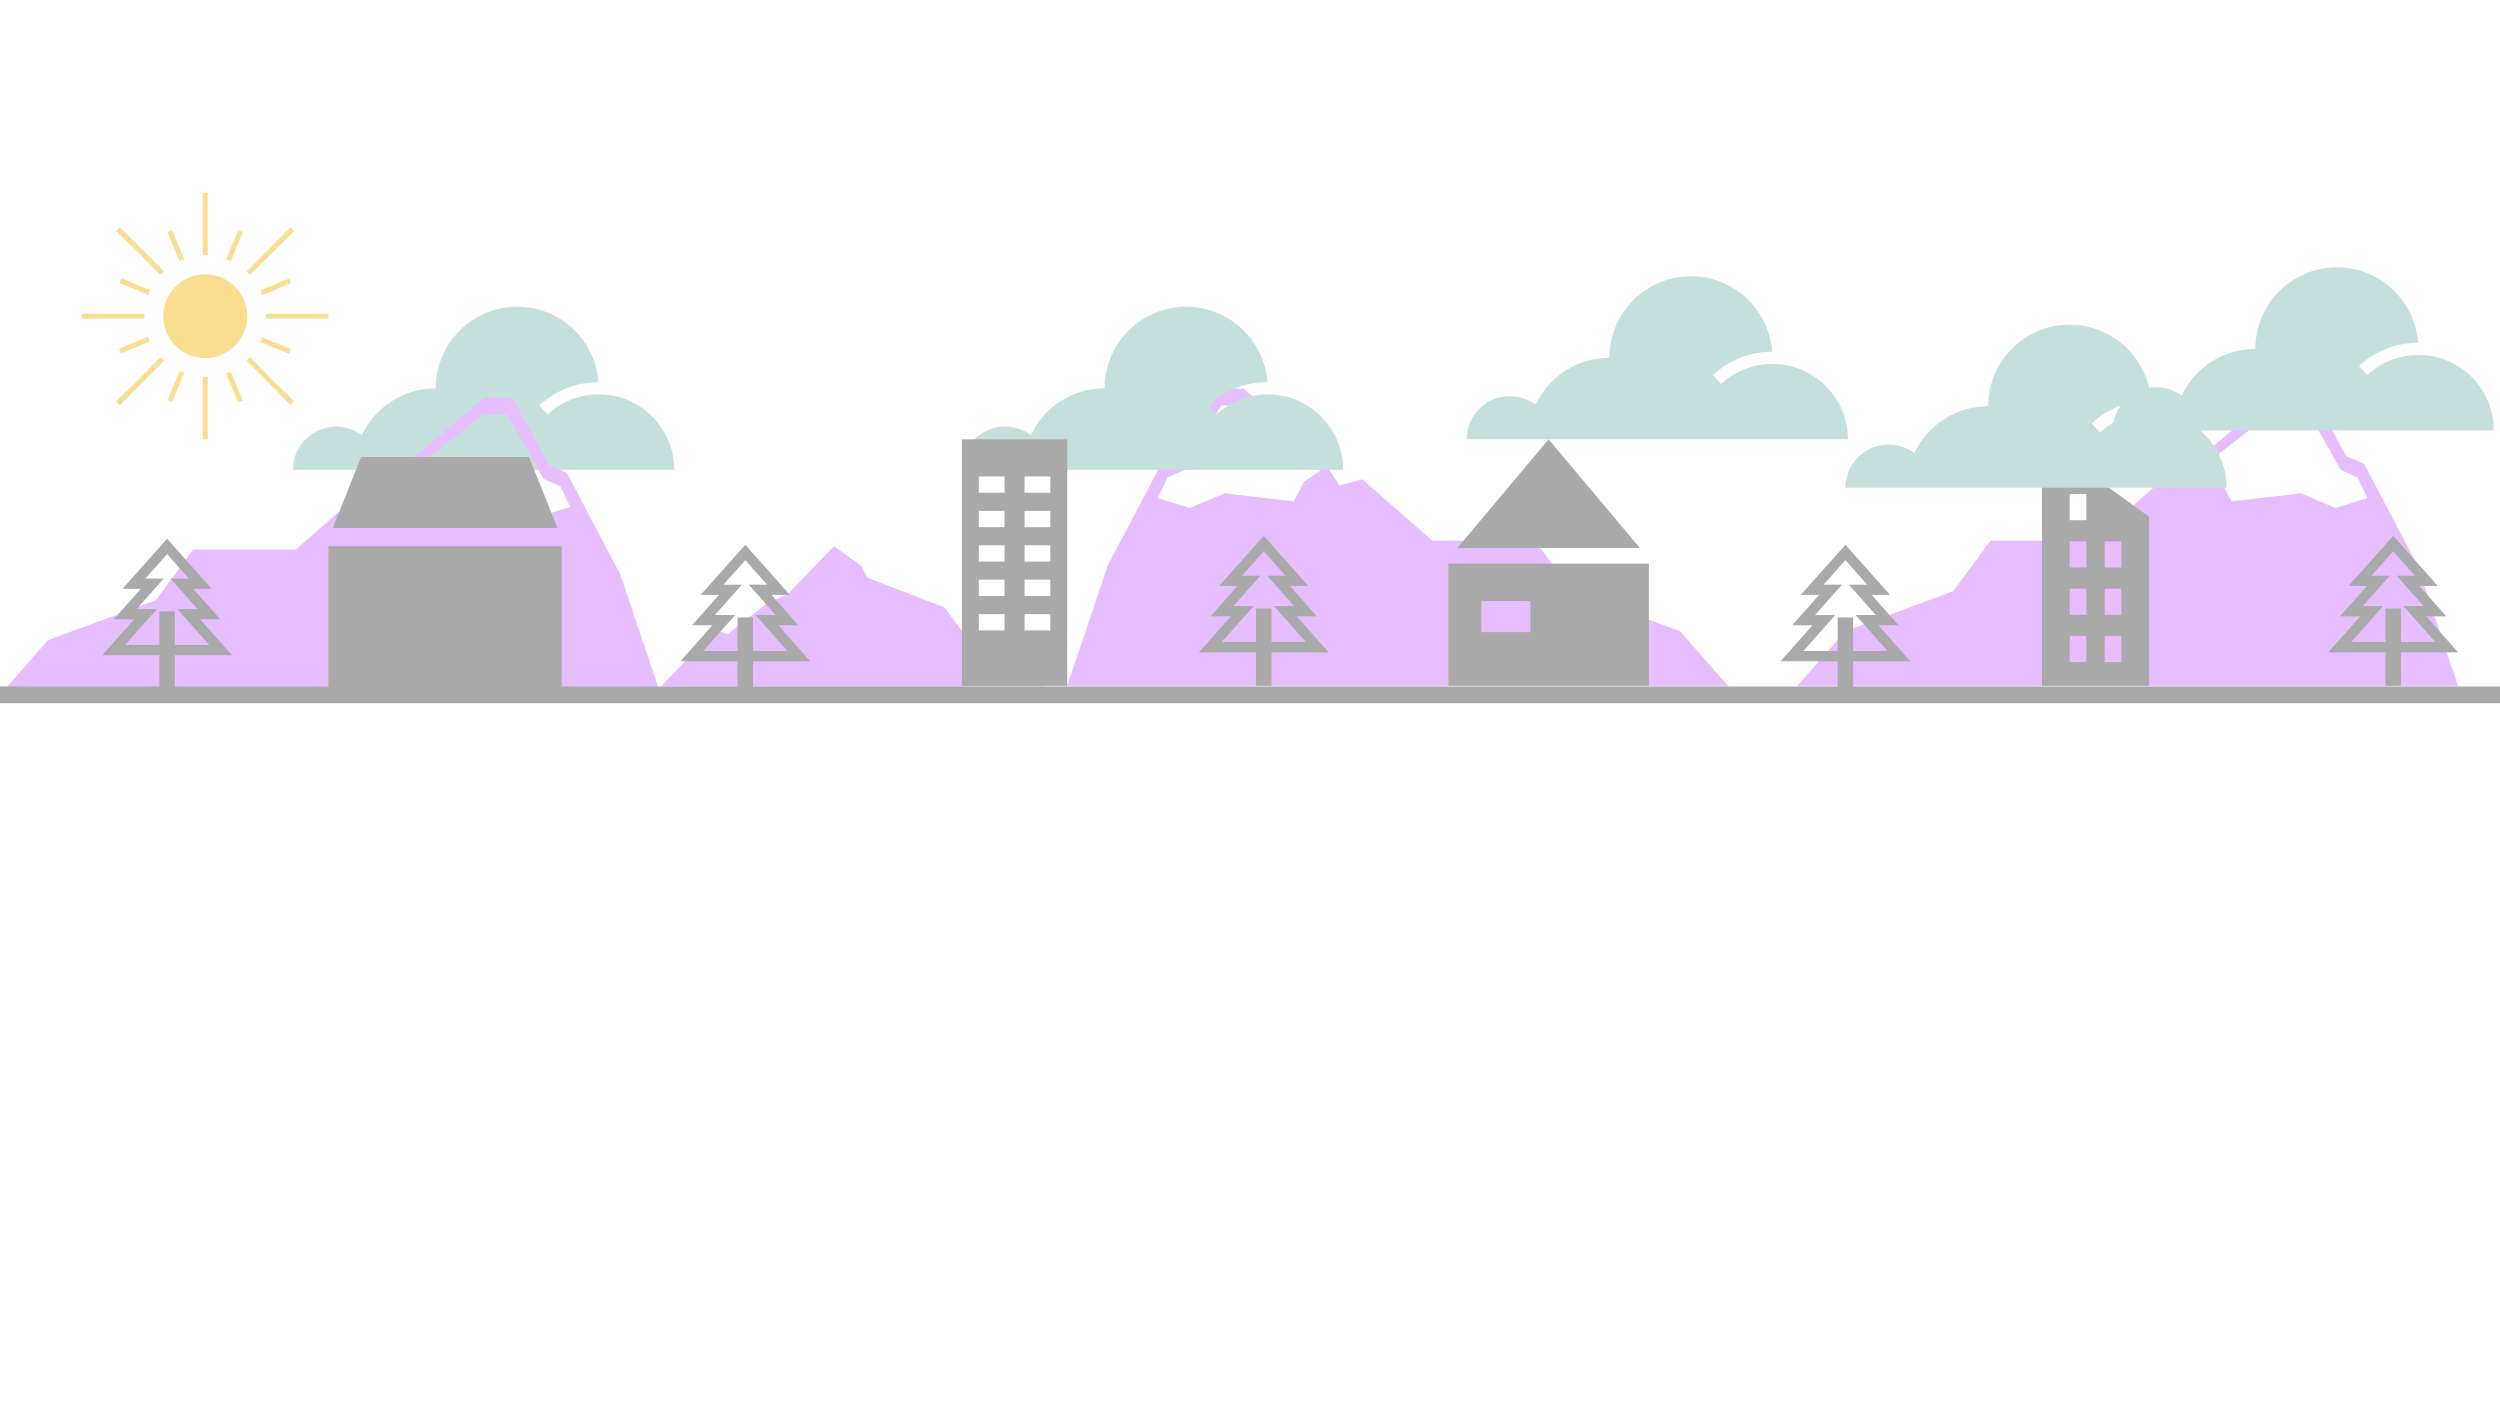 <?xml version="1.0" encoding="utf-8" ?>	<!-- Generator: Assembly 2.2 - http://assemblyapp.co -->	<svg version="1.1" xmlns="http://www.w3.org/2000/svg" xmlns:xlink="http://www.w3.org/1999/xlink" width="2048.00" height="1152.00" viewBox="0 0 2048.0 1152">		<g id="document" transform="matrix(1,0,0,1,1024.0,576)">			<path d="M-471.661,-191.154 C-471.661,-225.218 -499.377,-252.932 -533.441,-252.932 C-549.048,-252.932 -563.95,-247.097 -575.398,-236.501 L-582.213,-243.865 C-568.968,-256.127 -551.747,-262.894 -533.694,-262.957 C-536.263,-297.501 -565.037,-324.747 -600.238,-324.747 C-637.129,-324.747 -667.035,-294.841 -667.035,-257.95 C-693.768,-257.95 -716.822,-242.241 -727.497,-219.555 C-733.39,-223.942 -740.693,-226.539 -748.604,-226.539 C-768.147,-226.539 -783.99,-210.696 -783.99,-191.153 L-466.644,-191.153 L-466.644,-191.154 L-471.661,-191.154 L-471.661,-191.154 Z " fill="#c5e0dc" fill-opacity="1.00" />			<path d="M489.802,-216.111 C489.802,-250.175 462.086,-277.889 428.022,-277.889 C412.415,-277.889 397.513,-272.054 386.065,-261.458 L379.249,-268.823 C392.495,-281.084 409.716,-287.851 427.769,-287.914 C425.2,-322.458 396.426,-349.705 361.225,-349.705 C324.334,-349.705 294.428,-319.799 294.428,-282.908 C267.695,-282.908 244.641,-267.198 233.966,-244.512 C228.073,-248.899 220.77,-251.496 212.859,-251.496 C193.316,-251.496 177.473,-235.653 177.473,-216.11 L494.819,-216.11 L494.819,-216.111 L489.802,-216.111 L489.802,-216.111 Z " fill="#c5e0dc" fill-opacity="1.00" />			<path d="M-482.627,-13.653 L-166.868,-13.653 L-224.625,-43.801 L-250.33,-78.392 L-313.482,-102.828 L-318.242,-112.348 L-340.773,-128.533 L-378.855,-89.182 L-395.04,-82.2 L-428.044,-56.495 L-438.199,-59.986 C-438.199,-59.986 -479.771,-16.509 -482.627,-13.653 Z " fill="#e6beff" fill-opacity="1.00" />			<path d="M-515.917,-105.605 L-559.576,-188.558 L-574.311,-195.107 L-604.327,-250.226 L-627.248,-250.226 L-685.642,-201.11 L-705.834,-171.094 L-724.389,-176.006 L-781.692,-125.798 L-865.736,-125.798 L-896.297,-84.322 L-984.707,-51.577 L-1024,-6.827 L-482.627,-6.827 L-515.917,-105.605 Z M-583.043,-152.539 L-611.421,-164.545 L-668.178,-157.996 L-676.91,-174.369 L-690.008,-183.1 L-678.002,-197.29 L-627.794,-236.583 L-608.693,-236.583 L-578.677,-183.646 L-565.034,-177.643 L-556.847,-160.725 L-583.043,-152.539 Z " fill="#e6beff" fill-opacity="1.00" />			<path d="M-116.466,-112.917 L-72.806,-195.869 L-58.072,-202.418 L-28.056,-257.538 L-5.135,-257.538 L53.259,-208.421 L73.452,-178.405 L92.007,-183.317 L149.309,-133.109 L233.353,-133.109 L263.914,-91.633 L352.324,-58.889 L391.617,-14.138 L-149.756,-14.138 L-116.466,-112.917 Z M-49.34,-159.85 L-20.961,-171.857 L35.796,-165.308 L44.527,-181.68 L57.625,-190.412 L45.619,-204.601 L-4.589,-243.894 L-23.69,-243.894 L-53.706,-190.957 L-67.349,-184.954 L-75.535,-168.036 L-49.34,-159.85 Z " fill="#e6beff" fill-opacity="1.00" />			<path d="M76.317,-191.154 C76.317,-225.218 48.601,-252.932 14.537,-252.932 C-1.07,-252.932 -15.972,-247.097 -27.42,-236.501 L-34.236,-243.865 C-20.99,-256.127 -3.769,-262.894 14.284,-262.957 C11.715,-297.501 -17.059,-324.747 -52.26,-324.747 C-89.151,-324.747 -119.057,-294.841 -119.057,-257.95 C-145.79,-257.95 -168.844,-242.241 -179.519,-219.555 C-185.412,-223.942 -192.715,-226.539 -200.626,-226.539 C-220.169,-226.539 -236.012,-210.696 -236.012,-191.153 L81.334,-191.153 L81.334,-191.154 L76.317,-191.154 L76.317,-191.154 Z " fill="#c5e0dc" fill-opacity="1.00" />			<path d="M956.375,-112.917 L912.716,-195.869 L897.981,-202.418 L867.965,-257.538 L845.044,-257.538 L786.65,-208.421 L766.457,-178.405 L747.902,-183.317 L690.6,-133.109 L606.556,-133.109 L575.995,-91.633 L487.585,-58.889 L448.292,-14.138 L989.665,-14.138 L956.375,-112.917 Z M889.249,-159.85 L860.87,-171.857 L804.113,-165.308 L795.382,-181.68 L782.284,-190.412 L794.29,-204.601 L844.498,-243.894 L863.599,-243.894 L893.615,-190.957 L907.258,-184.954 L915.444,-168.036 L889.249,-159.85 Z " fill="#e6beff" fill-opacity="1.00" />			<path d="M-1060.25,-6.827 L1055.7,-6.827 " fill="none" stroke-width="13.65" stroke="#a9a9a9" stroke-linecap="square" stroke-linejoin="miter" />			<g>				<path d="M-843.28,-43.438 L-869.407,-72.919 L-852.901,-72.919 L-874.968,-97.811 L-859.962,-97.811 L-887.06,-128.351 L-914.335,-97.811 L-899.241,-97.811 L-921.396,-72.919 L-904.714,-72.919 L-930.929,-43.438 L-843.28,-43.438 Z " fill="none" stroke-width="8.39" stroke="#a9a9a9" stroke-linecap="square" stroke-linejoin="miter" />				<path d="M-893.449,-11.768 L-880.781,-11.768 L-880.781,-75.109 L-893.449,-75.109 L-893.449,-11.768 Z " fill="#a9a9a9" fill-opacity="1.00" />			</g>			<g>				<path d="M-369.647,-38.497 L-395.774,-67.978 L-379.268,-67.978 L-401.335,-92.87 L-386.329,-92.87 L-413.427,-123.41 L-440.702,-92.87 L-425.608,-92.87 L-447.763,-67.978 L-431.081,-67.978 L-457.296,-38.497 L-369.647,-38.497 Z " fill="none" stroke-width="8.39" stroke="#a9a9a9" stroke-linecap="square" stroke-linejoin="miter" />				<path d="M-419.816,-6.827 L-407.148,-6.827 L-407.148,-70.168 L-419.816,-70.168 L-419.816,-6.827 Z " fill="#a9a9a9" fill-opacity="1.00" />			</g>			<g>				<path d="M55.095,-45.809 L28.968,-75.29 L45.474,-75.29 L23.407,-100.181 L38.412,-100.181 L11.314,-130.722 L-15.96,-100.181 L-0.866,-100.181 L-23.021,-75.29 L-6.339,-75.29 L-32.554,-45.809 L55.095,-45.809 Z " fill="none" stroke-width="8.39" stroke="#a9a9a9" stroke-linecap="square" stroke-linejoin="miter" />				<path d="M4.926,-14.138 L17.594,-14.138 L17.594,-77.479 L4.926,-77.479 L4.926,-14.138 Z " fill="#a9a9a9" fill-opacity="1.00" />			</g>			<g>				<path d="M531.592,-38.497 L505.465,-67.978 L521.97,-67.978 L499.904,-92.87 L514.909,-92.87 L487.811,-123.41 L460.537,-92.87 L475.63,-92.87 L453.475,-67.978 L470.158,-67.978 L443.942,-38.497 L531.592,-38.497 Z " fill="none" stroke-width="8.39" stroke="#a9a9a9" stroke-linecap="square" stroke-linejoin="miter" />				<path d="M481.422,-6.827 L494.091,-6.827 L494.091,-70.168 L481.422,-70.168 L481.422,-6.827 Z " fill="#a9a9a9" fill-opacity="1.00" />			</g>			<g>				<path d="M980.338,-45.809 L954.211,-75.29 L970.717,-75.29 L948.65,-100.181 L963.655,-100.181 L936.557,-130.722 L909.283,-100.181 L924.377,-100.181 L902.222,-75.29 L918.904,-75.29 L892.689,-45.809 L980.338,-45.809 Z " fill="none" stroke-width="8.39" stroke="#a9a9a9" stroke-linecap="square" stroke-linejoin="miter" />				<path d="M930.169,-14.138 L942.837,-14.138 L942.837,-77.479 L930.169,-77.479 L930.169,-14.138 Z " fill="#a9a9a9" fill-opacity="1.00" />			</g>			<path d="M-754.971,-11.96 L-563.777,-11.96 L-563.777,-128.557 L-754.971,-128.557 L-754.971,-11.96 Z M-567.329,-143.444 L-590.595,-201.606 L-728.153,-201.606 L-751.419,-143.444 L-567.329,-143.444 Z " fill="#a9a9a9" fill-opacity="1.00" />			<path d="M-236.012,-14.138 L-149.756,-14.138 L-149.756,-216.11 L-236.012,-216.11 L-236.012,-14.138 Z M-184.674,-185.712 L-163.594,-185.712 L-163.594,-172.338 L-184.674,-172.338 L-184.674,-185.712 Z M-184.674,-157.512 L-163.594,-157.512 L-163.594,-144.138 L-184.674,-144.138 L-184.674,-157.512 Z M-184.674,-129.311 L-163.594,-129.311 L-163.594,-115.937 L-184.674,-115.937 L-184.674,-129.311 Z M-184.674,-101.111 L-163.594,-101.111 L-163.594,-87.737 L-184.674,-87.737 L-184.674,-101.111 Z M-184.674,-72.91 L-163.594,-72.91 L-163.594,-59.536 L-184.674,-59.536 L-184.674,-72.91 Z M-222.173,-185.712 L-201.094,-185.712 L-201.094,-172.338 L-222.173,-172.338 L-222.173,-185.712 Z M-222.173,-157.512 L-201.094,-157.512 L-201.094,-144.138 L-222.173,-144.138 L-222.173,-157.512 Z M-222.173,-129.311 L-201.094,-129.311 L-201.094,-115.937 L-222.173,-115.937 L-222.173,-129.311 Z M-222.173,-101.111 L-201.094,-101.111 L-201.094,-87.737 L-222.173,-87.737 L-222.173,-101.111 Z M-222.173,-72.91 L-201.094,-72.91 L-201.094,-59.536 L-222.173,-59.536 L-222.173,-72.91 Z " fill="#a9a9a9" fill-opacity="1.00" />			<path d="M648.793,-14.138 L736.442,-14.138 L736.442,-152.793 L648.793,-216.11 L648.793,-14.138 Z M700.151,-132.536 L713.74,-132.536 L713.74,-111.116 L700.151,-111.116 L700.151,-132.536 Z M700.151,-93.778 L713.74,-93.778 L713.74,-72.358 L700.151,-72.358 L700.151,-93.778 Z M700.151,-55.02 L713.74,-55.02 L713.74,-33.6 L700.151,-33.6 L700.151,-55.02 Z M671.495,-171.294 L685.084,-171.294 L685.084,-149.874 L671.495,-149.874 L671.495,-171.294 Z M671.495,-132.536 L685.084,-132.536 L685.084,-111.116 L671.495,-111.116 L671.495,-132.536 Z M671.495,-93.778 L685.084,-93.778 L685.084,-72.358 L671.495,-72.358 L671.495,-93.778 Z M671.495,-55.02 L685.084,-55.02 L685.084,-33.6 L671.495,-33.6 L671.495,-55.02 Z " fill="#a9a9a9" fill-opacity="1.00" />			<path d="M800.085,-176.443 C800.085,-210.507 772.369,-238.221 738.305,-238.221 C722.698,-238.221 707.796,-232.386 696.348,-221.79 L689.533,-229.154 C702.778,-241.416 719.999,-248.183 738.052,-248.246 C735.483,-282.79 706.709,-310.036 671.508,-310.036 C634.617,-310.036 604.711,-280.13 604.711,-243.239 C577.978,-243.239 554.924,-227.53 544.249,-204.844 C538.356,-209.231 531.053,-211.828 523.142,-211.828 C503.599,-211.828 487.756,-195.985 487.756,-176.442 L805.102,-176.442 L805.102,-176.443 L800.085,-176.443 L800.085,-176.443 Z " fill="#c5e0dc" fill-opacity="1.00" />			<path d="M162.52,-14.138 L326.741,-14.138 L326.741,-114.291 L162.52,-114.291 L162.52,-14.138 Z M189.601,-83.636 L229.734,-83.636 L229.734,-58.174 L189.601,-58.174 L189.601,-83.636 Z M244.628,-216.11 L169.846,-127.078 L319.415,-127.078 L244.628,-216.11 Z " fill="#a9a9a9" fill-opacity="1.00" />			<path d="M-853.822,-392.252 L-853.822,-418.083 L-857.89,-418.083 L-857.89,-392.252 L-857.89,-367.03 L-853.822,-367.03 L-853.822,-392.252 Z M-825.091,-385.788 L-828.849,-387.345 L-838.659,-363.67 L-834.901,-362.113 L-825.091,-385.788 Z M-787.126,-347.876 L-810.804,-338.068 L-809.247,-334.31 L-785.569,-344.118 L-787.126,-347.876 Z M-810.919,-295.938 L-809.362,-299.696 L-785.687,-289.886 L-787.244,-286.128 L-810.919,-295.938 Z M-838.74,-270.023 L-828.932,-246.346 L-825.174,-247.903 L-834.982,-271.58 L-838.74,-270.023 Z M-886.647,-248.278 L-882.889,-246.72 L-873.079,-270.395 L-876.837,-271.953 L-886.647,-248.278 Z M-910.569,-265.129 L-928.875,-247.23 L-925.824,-244.179 L-889.619,-280.587 L-892.67,-283.435 L-910.569,-265.129 Z M-926.547,-290.277 L-924.99,-286.519 L-901.315,-296.329 L-902.872,-300.087 L-926.547,-290.277 Z M-900.966,-338.261 L-902.523,-334.503 L-926.198,-344.313 L-924.641,-348.071 L-900.966,-338.261 Z M-873.203,-363.713 L-883.011,-387.391 L-886.769,-385.834 L-876.961,-362.156 L-873.203,-363.713 Z M-783.04,-386.76 L-786.091,-389.811 L-803.99,-371.709 L-822.092,-353.606 L-819.244,-350.759 L-783.04,-386.76 Z M-780.802,-319.029 L-806.024,-319.029 L-806.024,-314.961 L-780.802,-314.961 L-754.971,-314.961 L-754.971,-319.029 L-780.802,-319.029 Z M-819.244,-283.435 L-822.092,-280.587 L-803.99,-262.281 L-786.091,-244.179 L-783.04,-247.23 L-801.346,-265.129 L-819.244,-283.435 Z M-857.89,-241.738 L-857.89,-216.11 L-853.822,-216.11 L-853.822,-241.738 L-853.822,-267.163 L-857.89,-267.163 L-857.89,-241.738 Z M-905.688,-319.029 L-931.316,-319.029 L-956.944,-319.029 L-956.944,-314.961 L-931.316,-314.961 L-905.688,-314.961 L-905.688,-319.029 Z M-892.67,-350.759 L-889.619,-353.606 L-907.722,-371.709 L-925.824,-389.811 L-928.875,-386.76 L-910.569,-368.861 L-892.67,-350.759 Z M-821.482,-316.995 C-821.482,-335.979 -836.872,-351.369 -855.856,-351.369 C-874.84,-351.369 -890.23,-335.979 -890.23,-316.995 C-890.23,-298.011 -874.84,-282.621 -855.856,-282.621 C-836.872,-282.621 -821.482,-298.011 -821.482,-316.995 Z " fill="#fbdd8f" fill-opacity="1.00" />			<path d="M1018.98,-223.423 C1018.98,-257.487 991.267,-285.201 957.203,-285.201 C941.596,-285.201 926.694,-279.365 915.246,-268.77 L908.43,-276.134 C921.675,-288.395 938.897,-295.162 956.95,-295.226 C954.381,-329.77 925.607,-357.016 890.406,-357.016 C853.515,-357.016 823.609,-327.11 823.609,-290.219 C796.876,-290.219 773.822,-274.509 763.146,-251.824 C757.254,-256.21 749.951,-258.807 742.04,-258.807 C722.497,-258.807 706.654,-242.965 706.654,-223.422 L1024,-223.422 L1024,-223.423 L1018.98,-223.423 L1018.98,-223.423 Z " fill="#c5e0dc" fill-opacity="1.00" />		</g>	</svg>
